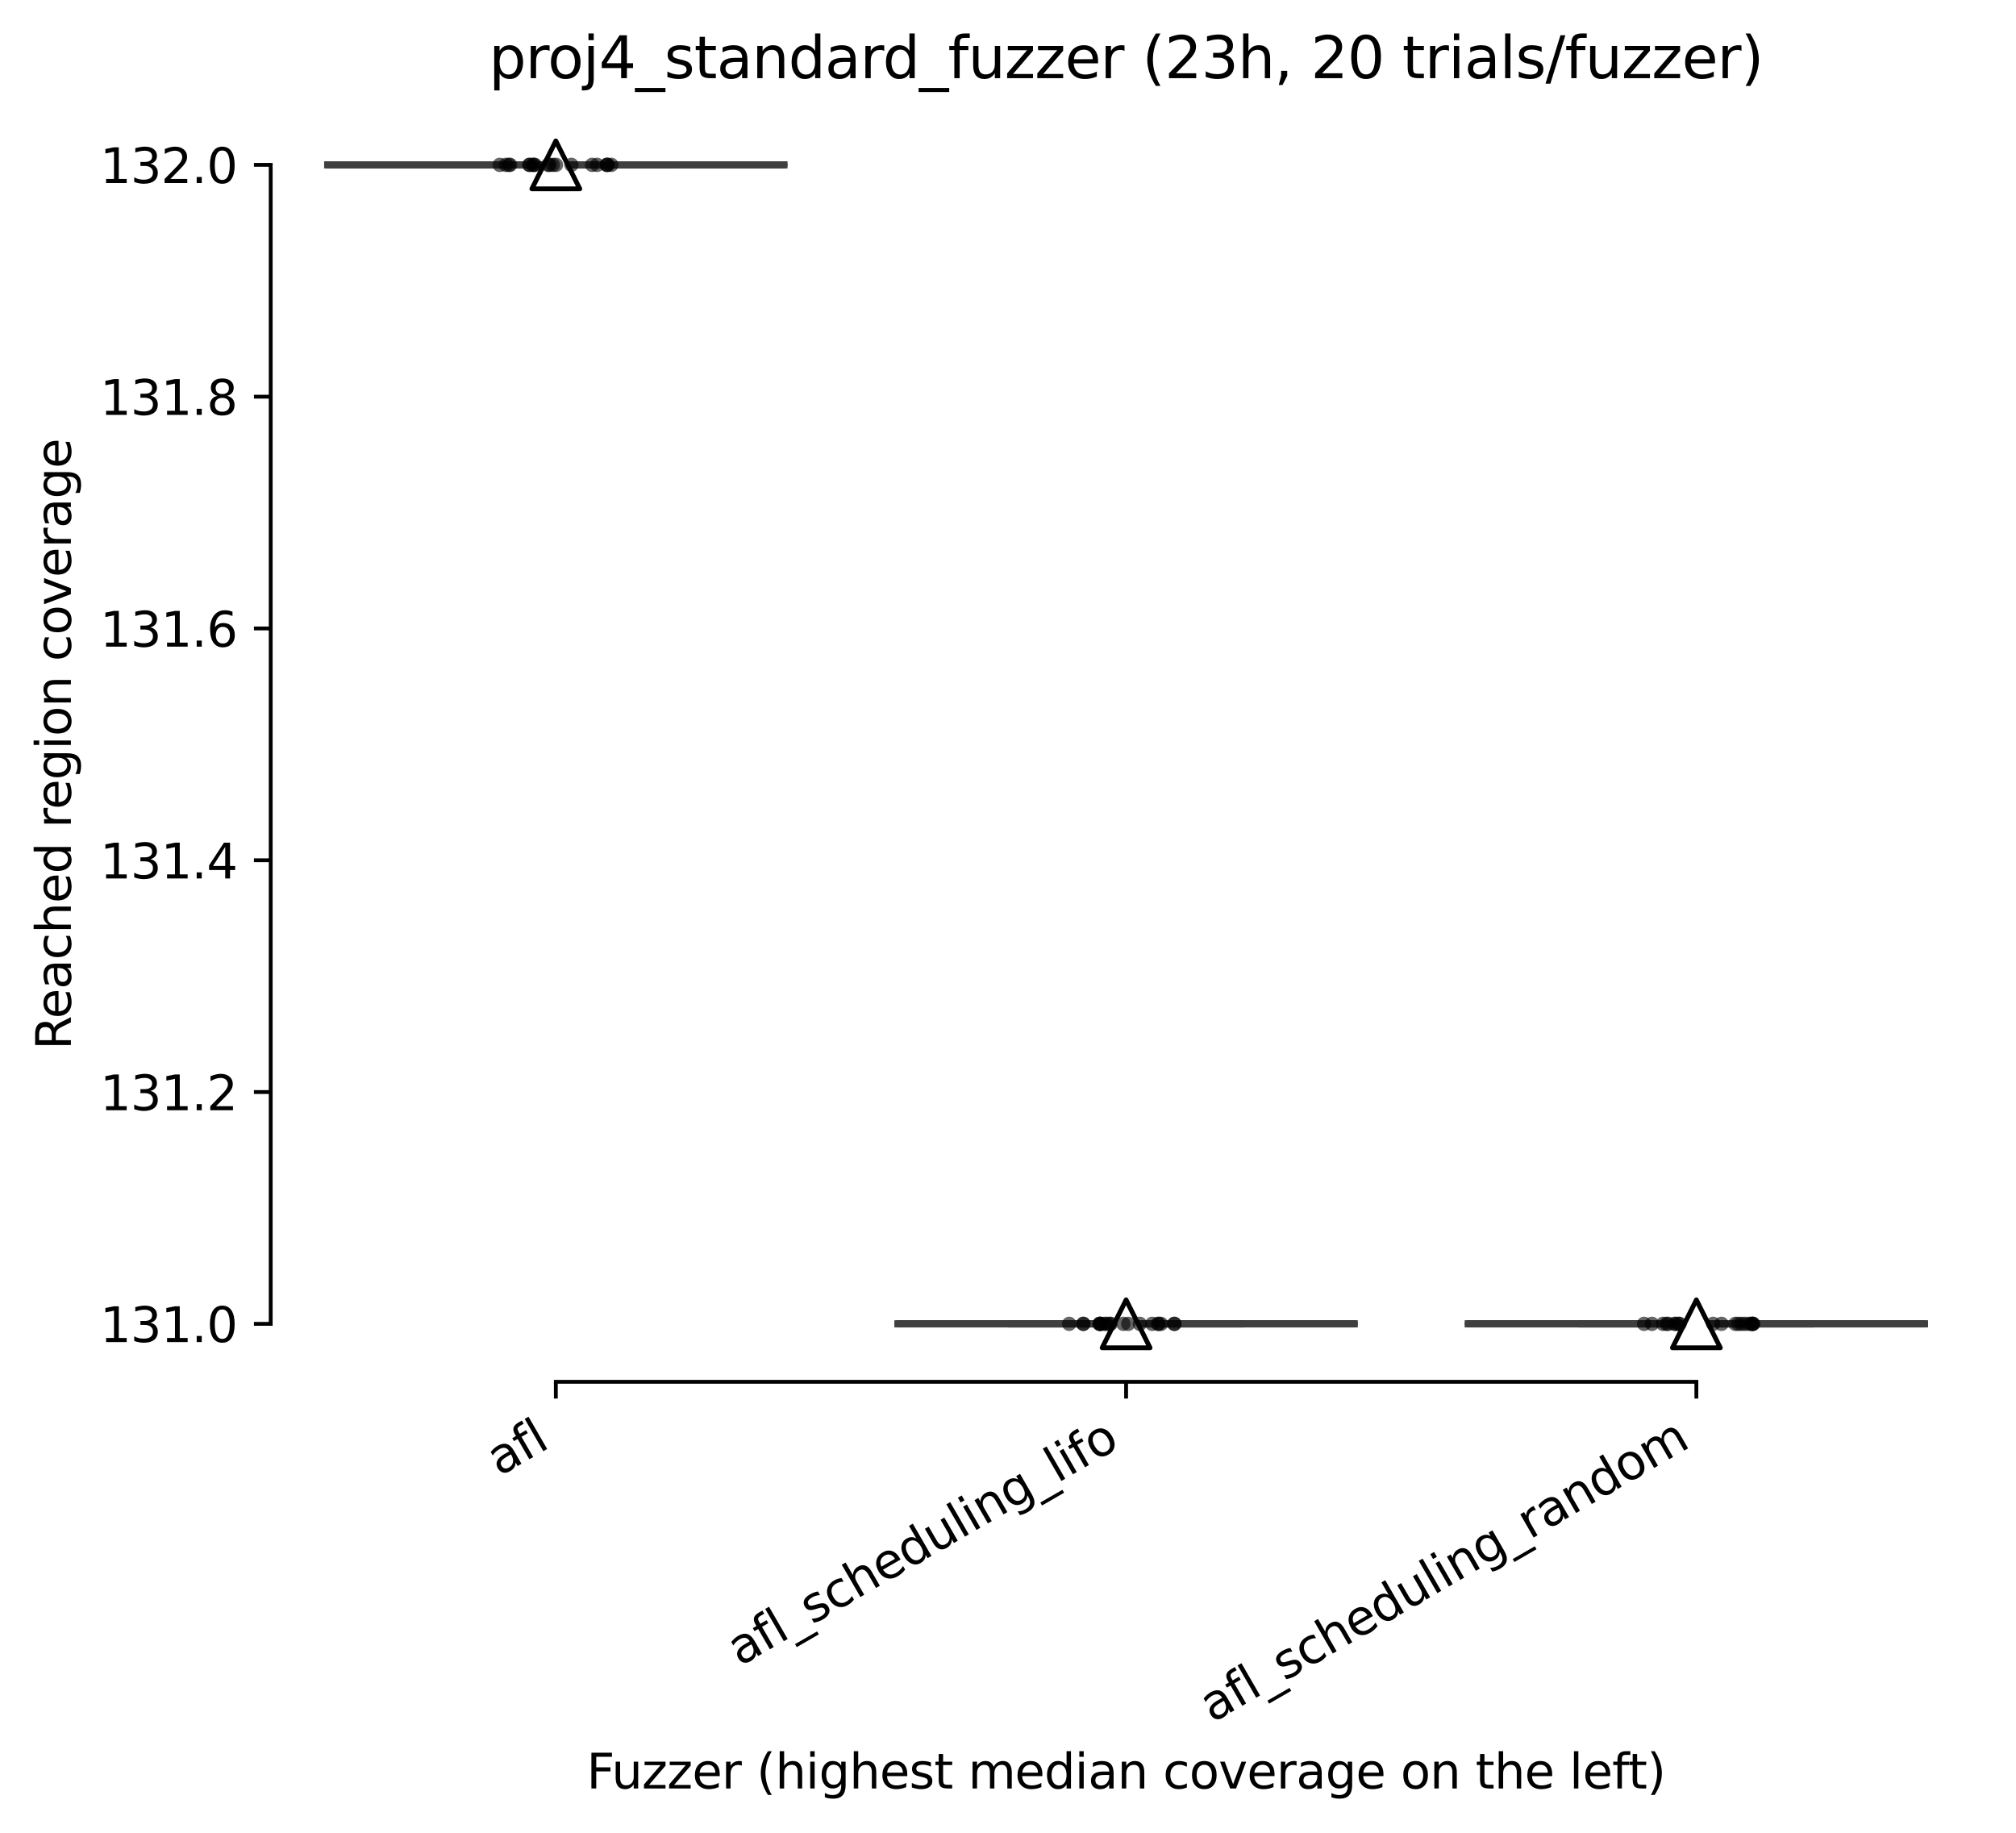 <?xml version="1.0" encoding="utf-8" standalone="no"?>
<!DOCTYPE svg PUBLIC "-//W3C//DTD SVG 1.1//EN"
  "http://www.w3.org/Graphics/SVG/1.1/DTD/svg11.dtd">
<svg height="382.599pt" version="1.1" viewBox="0 0 420.826 382.599" width="420.826pt" xmlns="http://www.w3.org/2000/svg" xmlns:xlink="http://www.w3.org/1999/xlink">
 <defs>
  <style type="text/css">*{stroke-linecap:butt;stroke-linejoin:round;}</style>
 </defs>
 <g id="figure_1">
  <g id="patch_1">
   <path d="M 0 382.599 
L 420.826 382.599 
L 420.826 0 
L 0 0 
z
" style="fill:#ffffff;"/>
  </g>
  <g id="axes_1">
   <g id="patch_2">
    <path d="M 56.506 288.43 
L 413.626 288.43 
L 413.626 22.318 
L 56.506 22.318 
z
" style="fill:#ffffff;"/>
   </g>
   <g id="patch_3">
    <path clip-path="url(#pba263a0580)" d="M 68.41 34.414 
L 163.642 34.414 
L 163.642 34.414 
L 68.41 34.414 
L 68.41 34.414 
z
" style="fill:#3274a1;stroke:#3f3f3f;stroke-linejoin:miter;stroke-width:1.5;"/>
   </g>
   <g id="patch_4">
    <path clip-path="url(#pba263a0580)" d="M 187.45 276.334 
L 282.682 276.334 
L 282.682 276.334 
L 187.45 276.334 
L 187.45 276.334 
z
" style="fill:#9fd495;stroke:#3f3f3f;stroke-linejoin:miter;stroke-width:1.5;"/>
   </g>
   <g id="patch_5">
    <path clip-path="url(#pba263a0580)" d="M 306.49 276.334 
L 401.722 276.334 
L 401.722 276.334 
L 306.49 276.334 
L 306.49 276.334 
z
" style="fill:#c03d3e;stroke:#3f3f3f;stroke-linejoin:miter;stroke-width:1.5;"/>
   </g>
   <g id="matplotlib.axis_1">
    <g id="xtick_1">
     <g id="line2d_1">
      <defs>
       <path d="M 0 0 
L 0 3.5 
" id="m1c66139604" style="stroke:#000000;stroke-width:0.8;"/>
      </defs>
      <g>
       <use style="stroke:#000000;stroke-width:0.8;" x="116.026" xlink:href="#m1c66139604" y="288.43"/>
      </g>
     </g>
     <g id="text_1">
      <!-- afl -->
      <g transform="translate(104.225 308.224)rotate(-30)scale(0.1 -0.1)">
       <defs>
        <path d="M 2194 1759 
Q 1497 1759 1228 1600 
Q 959 1441 959 1056 
Q 959 750 1161 570 
Q 1363 391 1709 391 
Q 2188 391 2477 730 
Q 2766 1069 2766 1631 
L 2766 1759 
L 2194 1759 
z
M 3341 1997 
L 3341 0 
L 2766 0 
L 2766 531 
Q 2569 213 2275 61 
Q 1981 -91 1556 -91 
Q 1019 -91 701 211 
Q 384 513 384 1019 
Q 384 1609 779 1909 
Q 1175 2209 1959 2209 
L 2766 2209 
L 2766 2266 
Q 2766 2663 2505 2880 
Q 2244 3097 1772 3097 
Q 1472 3097 1187 3025 
Q 903 2953 641 2809 
L 641 3341 
Q 956 3463 1253 3523 
Q 1550 3584 1831 3584 
Q 2591 3584 2966 3190 
Q 3341 2797 3341 1997 
z
" id="DejaVuSans-61" transform="scale(0.016)"/>
        <path d="M 2375 4863 
L 2375 4384 
L 1825 4384 
Q 1516 4384 1395 4259 
Q 1275 4134 1275 3809 
L 1275 3500 
L 2222 3500 
L 2222 3053 
L 1275 3053 
L 1275 0 
L 697 0 
L 697 3053 
L 147 3053 
L 147 3500 
L 697 3500 
L 697 3744 
Q 697 4328 969 4595 
Q 1241 4863 1831 4863 
L 2375 4863 
z
" id="DejaVuSans-66" transform="scale(0.016)"/>
        <path d="M 603 4863 
L 1178 4863 
L 1178 0 
L 603 0 
L 603 4863 
z
" id="DejaVuSans-6c" transform="scale(0.016)"/>
       </defs>
       <use xlink:href="#DejaVuSans-61"/>
       <use x="61.279" xlink:href="#DejaVuSans-66"/>
       <use x="96.484" xlink:href="#DejaVuSans-6c"/>
      </g>
     </g>
    </g>
    <g id="xtick_2">
     <g id="line2d_2">
      <g>
       <use style="stroke:#000000;stroke-width:0.8;" x="235.066" xlink:href="#m1c66139604" y="288.43"/>
      </g>
     </g>
     <g id="text_2">
      <!-- afl_scheduling_lifo -->
      <g transform="translate(154.431 347.885)rotate(-30)scale(0.1 -0.1)">
       <defs>
        <path d="M 3263 -1063 
L 3263 -1509 
L -63 -1509 
L -63 -1063 
L 3263 -1063 
z
" id="DejaVuSans-5f" transform="scale(0.016)"/>
        <path d="M 2834 3397 
L 2834 2853 
Q 2591 2978 2328 3040 
Q 2066 3103 1784 3103 
Q 1356 3103 1142 2972 
Q 928 2841 928 2578 
Q 928 2378 1081 2264 
Q 1234 2150 1697 2047 
L 1894 2003 
Q 2506 1872 2764 1633 
Q 3022 1394 3022 966 
Q 3022 478 2636 193 
Q 2250 -91 1575 -91 
Q 1294 -91 989 -36 
Q 684 19 347 128 
L 347 722 
Q 666 556 975 473 
Q 1284 391 1588 391 
Q 1994 391 2212 530 
Q 2431 669 2431 922 
Q 2431 1156 2273 1281 
Q 2116 1406 1581 1522 
L 1381 1569 
Q 847 1681 609 1914 
Q 372 2147 372 2553 
Q 372 3047 722 3315 
Q 1072 3584 1716 3584 
Q 2034 3584 2315 3537 
Q 2597 3491 2834 3397 
z
" id="DejaVuSans-73" transform="scale(0.016)"/>
        <path d="M 3122 3366 
L 3122 2828 
Q 2878 2963 2633 3030 
Q 2388 3097 2138 3097 
Q 1578 3097 1268 2742 
Q 959 2388 959 1747 
Q 959 1106 1268 751 
Q 1578 397 2138 397 
Q 2388 397 2633 464 
Q 2878 531 3122 666 
L 3122 134 
Q 2881 22 2623 -34 
Q 2366 -91 2075 -91 
Q 1284 -91 818 406 
Q 353 903 353 1747 
Q 353 2603 823 3093 
Q 1294 3584 2113 3584 
Q 2378 3584 2631 3529 
Q 2884 3475 3122 3366 
z
" id="DejaVuSans-63" transform="scale(0.016)"/>
        <path d="M 3513 2113 
L 3513 0 
L 2938 0 
L 2938 2094 
Q 2938 2591 2744 2837 
Q 2550 3084 2163 3084 
Q 1697 3084 1428 2787 
Q 1159 2491 1159 1978 
L 1159 0 
L 581 0 
L 581 4863 
L 1159 4863 
L 1159 2956 
Q 1366 3272 1645 3428 
Q 1925 3584 2291 3584 
Q 2894 3584 3203 3211 
Q 3513 2838 3513 2113 
z
" id="DejaVuSans-68" transform="scale(0.016)"/>
        <path d="M 3597 1894 
L 3597 1613 
L 953 1613 
Q 991 1019 1311 708 
Q 1631 397 2203 397 
Q 2534 397 2845 478 
Q 3156 559 3463 722 
L 3463 178 
Q 3153 47 2828 -22 
Q 2503 -91 2169 -91 
Q 1331 -91 842 396 
Q 353 884 353 1716 
Q 353 2575 817 3079 
Q 1281 3584 2069 3584 
Q 2775 3584 3186 3129 
Q 3597 2675 3597 1894 
z
M 3022 2063 
Q 3016 2534 2758 2815 
Q 2500 3097 2075 3097 
Q 1594 3097 1305 2825 
Q 1016 2553 972 2059 
L 3022 2063 
z
" id="DejaVuSans-65" transform="scale(0.016)"/>
        <path d="M 2906 2969 
L 2906 4863 
L 3481 4863 
L 3481 0 
L 2906 0 
L 2906 525 
Q 2725 213 2448 61 
Q 2172 -91 1784 -91 
Q 1150 -91 751 415 
Q 353 922 353 1747 
Q 353 2572 751 3078 
Q 1150 3584 1784 3584 
Q 2172 3584 2448 3432 
Q 2725 3281 2906 2969 
z
M 947 1747 
Q 947 1113 1208 752 
Q 1469 391 1925 391 
Q 2381 391 2643 752 
Q 2906 1113 2906 1747 
Q 2906 2381 2643 2742 
Q 2381 3103 1925 3103 
Q 1469 3103 1208 2742 
Q 947 2381 947 1747 
z
" id="DejaVuSans-64" transform="scale(0.016)"/>
        <path d="M 544 1381 
L 544 3500 
L 1119 3500 
L 1119 1403 
Q 1119 906 1312 657 
Q 1506 409 1894 409 
Q 2359 409 2629 706 
Q 2900 1003 2900 1516 
L 2900 3500 
L 3475 3500 
L 3475 0 
L 2900 0 
L 2900 538 
Q 2691 219 2414 64 
Q 2138 -91 1772 -91 
Q 1169 -91 856 284 
Q 544 659 544 1381 
z
M 1991 3584 
L 1991 3584 
z
" id="DejaVuSans-75" transform="scale(0.016)"/>
        <path d="M 603 3500 
L 1178 3500 
L 1178 0 
L 603 0 
L 603 3500 
z
M 603 4863 
L 1178 4863 
L 1178 4134 
L 603 4134 
L 603 4863 
z
" id="DejaVuSans-69" transform="scale(0.016)"/>
        <path d="M 3513 2113 
L 3513 0 
L 2938 0 
L 2938 2094 
Q 2938 2591 2744 2837 
Q 2550 3084 2163 3084 
Q 1697 3084 1428 2787 
Q 1159 2491 1159 1978 
L 1159 0 
L 581 0 
L 581 3500 
L 1159 3500 
L 1159 2956 
Q 1366 3272 1645 3428 
Q 1925 3584 2291 3584 
Q 2894 3584 3203 3211 
Q 3513 2838 3513 2113 
z
" id="DejaVuSans-6e" transform="scale(0.016)"/>
        <path d="M 2906 1791 
Q 2906 2416 2648 2759 
Q 2391 3103 1925 3103 
Q 1463 3103 1205 2759 
Q 947 2416 947 1791 
Q 947 1169 1205 825 
Q 1463 481 1925 481 
Q 2391 481 2648 825 
Q 2906 1169 2906 1791 
z
M 3481 434 
Q 3481 -459 3084 -895 
Q 2688 -1331 1869 -1331 
Q 1566 -1331 1297 -1286 
Q 1028 -1241 775 -1147 
L 775 -588 
Q 1028 -725 1275 -790 
Q 1522 -856 1778 -856 
Q 2344 -856 2625 -561 
Q 2906 -266 2906 331 
L 2906 616 
Q 2728 306 2450 153 
Q 2172 0 1784 0 
Q 1141 0 747 490 
Q 353 981 353 1791 
Q 353 2603 747 3093 
Q 1141 3584 1784 3584 
Q 2172 3584 2450 3431 
Q 2728 3278 2906 2969 
L 2906 3500 
L 3481 3500 
L 3481 434 
z
" id="DejaVuSans-67" transform="scale(0.016)"/>
        <path d="M 1959 3097 
Q 1497 3097 1228 2736 
Q 959 2375 959 1747 
Q 959 1119 1226 758 
Q 1494 397 1959 397 
Q 2419 397 2687 759 
Q 2956 1122 2956 1747 
Q 2956 2369 2687 2733 
Q 2419 3097 1959 3097 
z
M 1959 3584 
Q 2709 3584 3137 3096 
Q 3566 2609 3566 1747 
Q 3566 888 3137 398 
Q 2709 -91 1959 -91 
Q 1206 -91 779 398 
Q 353 888 353 1747 
Q 353 2609 779 3096 
Q 1206 3584 1959 3584 
z
" id="DejaVuSans-6f" transform="scale(0.016)"/>
       </defs>
       <use xlink:href="#DejaVuSans-61"/>
       <use x="61.279" xlink:href="#DejaVuSans-66"/>
       <use x="96.484" xlink:href="#DejaVuSans-6c"/>
       <use x="124.268" xlink:href="#DejaVuSans-5f"/>
       <use x="174.268" xlink:href="#DejaVuSans-73"/>
       <use x="226.367" xlink:href="#DejaVuSans-63"/>
       <use x="281.348" xlink:href="#DejaVuSans-68"/>
       <use x="344.727" xlink:href="#DejaVuSans-65"/>
       <use x="406.25" xlink:href="#DejaVuSans-64"/>
       <use x="469.727" xlink:href="#DejaVuSans-75"/>
       <use x="533.105" xlink:href="#DejaVuSans-6c"/>
       <use x="560.889" xlink:href="#DejaVuSans-69"/>
       <use x="588.672" xlink:href="#DejaVuSans-6e"/>
       <use x="652.051" xlink:href="#DejaVuSans-67"/>
       <use x="715.527" xlink:href="#DejaVuSans-5f"/>
       <use x="765.527" xlink:href="#DejaVuSans-6c"/>
       <use x="793.311" xlink:href="#DejaVuSans-69"/>
       <use x="821.094" xlink:href="#DejaVuSans-66"/>
       <use x="856.299" xlink:href="#DejaVuSans-6f"/>
      </g>
     </g>
    </g>
    <g id="xtick_3">
     <g id="line2d_3">
      <g>
       <use style="stroke:#000000;stroke-width:0.8;" x="354.106" xlink:href="#m1c66139604" y="288.43"/>
      </g>
     </g>
     <g id="text_3">
      <!-- afl_scheduling_random -->
      <g transform="translate(253.042 359.679)rotate(-30)scale(0.1 -0.1)">
       <defs>
        <path d="M 2631 2963 
Q 2534 3019 2420 3045 
Q 2306 3072 2169 3072 
Q 1681 3072 1420 2755 
Q 1159 2438 1159 1844 
L 1159 0 
L 581 0 
L 581 3500 
L 1159 3500 
L 1159 2956 
Q 1341 3275 1631 3429 
Q 1922 3584 2338 3584 
Q 2397 3584 2469 3576 
Q 2541 3569 2628 3553 
L 2631 2963 
z
" id="DejaVuSans-72" transform="scale(0.016)"/>
        <path d="M 3328 2828 
Q 3544 3216 3844 3400 
Q 4144 3584 4550 3584 
Q 5097 3584 5394 3201 
Q 5691 2819 5691 2113 
L 5691 0 
L 5113 0 
L 5113 2094 
Q 5113 2597 4934 2840 
Q 4756 3084 4391 3084 
Q 3944 3084 3684 2787 
Q 3425 2491 3425 1978 
L 3425 0 
L 2847 0 
L 2847 2094 
Q 2847 2600 2669 2842 
Q 2491 3084 2119 3084 
Q 1678 3084 1418 2786 
Q 1159 2488 1159 1978 
L 1159 0 
L 581 0 
L 581 3500 
L 1159 3500 
L 1159 2956 
Q 1356 3278 1631 3431 
Q 1906 3584 2284 3584 
Q 2666 3584 2933 3390 
Q 3200 3197 3328 2828 
z
" id="DejaVuSans-6d" transform="scale(0.016)"/>
       </defs>
       <use xlink:href="#DejaVuSans-61"/>
       <use x="61.279" xlink:href="#DejaVuSans-66"/>
       <use x="96.484" xlink:href="#DejaVuSans-6c"/>
       <use x="124.268" xlink:href="#DejaVuSans-5f"/>
       <use x="174.268" xlink:href="#DejaVuSans-73"/>
       <use x="226.367" xlink:href="#DejaVuSans-63"/>
       <use x="281.348" xlink:href="#DejaVuSans-68"/>
       <use x="344.727" xlink:href="#DejaVuSans-65"/>
       <use x="406.25" xlink:href="#DejaVuSans-64"/>
       <use x="469.727" xlink:href="#DejaVuSans-75"/>
       <use x="533.105" xlink:href="#DejaVuSans-6c"/>
       <use x="560.889" xlink:href="#DejaVuSans-69"/>
       <use x="588.672" xlink:href="#DejaVuSans-6e"/>
       <use x="652.051" xlink:href="#DejaVuSans-67"/>
       <use x="715.527" xlink:href="#DejaVuSans-5f"/>
       <use x="765.527" xlink:href="#DejaVuSans-72"/>
       <use x="806.641" xlink:href="#DejaVuSans-61"/>
       <use x="867.92" xlink:href="#DejaVuSans-6e"/>
       <use x="931.299" xlink:href="#DejaVuSans-64"/>
       <use x="994.775" xlink:href="#DejaVuSans-6f"/>
       <use x="1055.957" xlink:href="#DejaVuSans-6d"/>
      </g>
     </g>
    </g>
    <g id="text_4">
     <!-- Fuzzer (highest median coverage on the left) -->
     <g transform="translate(122.448 373.32)scale(0.1 -0.1)">
      <defs>
       <path d="M 628 4666 
L 3309 4666 
L 3309 4134 
L 1259 4134 
L 1259 2759 
L 3109 2759 
L 3109 2228 
L 1259 2228 
L 1259 0 
L 628 0 
L 628 4666 
z
" id="DejaVuSans-46" transform="scale(0.016)"/>
       <path d="M 353 3500 
L 3084 3500 
L 3084 2975 
L 922 459 
L 3084 459 
L 3084 0 
L 275 0 
L 275 525 
L 2438 3041 
L 353 3041 
L 353 3500 
z
" id="DejaVuSans-7a" transform="scale(0.016)"/>
       <path id="DejaVuSans-20" transform="scale(0.016)"/>
       <path d="M 1984 4856 
Q 1566 4138 1362 3434 
Q 1159 2731 1159 2009 
Q 1159 1288 1364 580 
Q 1569 -128 1984 -844 
L 1484 -844 
Q 1016 -109 783 600 
Q 550 1309 550 2009 
Q 550 2706 781 3412 
Q 1013 4119 1484 4856 
L 1984 4856 
z
" id="DejaVuSans-28" transform="scale(0.016)"/>
       <path d="M 1172 4494 
L 1172 3500 
L 2356 3500 
L 2356 3053 
L 1172 3053 
L 1172 1153 
Q 1172 725 1289 603 
Q 1406 481 1766 481 
L 2356 481 
L 2356 0 
L 1766 0 
Q 1100 0 847 248 
Q 594 497 594 1153 
L 594 3053 
L 172 3053 
L 172 3500 
L 594 3500 
L 594 4494 
L 1172 4494 
z
" id="DejaVuSans-74" transform="scale(0.016)"/>
       <path d="M 191 3500 
L 800 3500 
L 1894 563 
L 2988 3500 
L 3597 3500 
L 2284 0 
L 1503 0 
L 191 3500 
z
" id="DejaVuSans-76" transform="scale(0.016)"/>
       <path d="M 513 4856 
L 1013 4856 
Q 1481 4119 1714 3412 
Q 1947 2706 1947 2009 
Q 1947 1309 1714 600 
Q 1481 -109 1013 -844 
L 513 -844 
Q 928 -128 1133 580 
Q 1338 1288 1338 2009 
Q 1338 2731 1133 3434 
Q 928 4138 513 4856 
z
" id="DejaVuSans-29" transform="scale(0.016)"/>
      </defs>
      <use xlink:href="#DejaVuSans-46"/>
      <use x="52.02" xlink:href="#DejaVuSans-75"/>
      <use x="115.398" xlink:href="#DejaVuSans-7a"/>
      <use x="167.889" xlink:href="#DejaVuSans-7a"/>
      <use x="220.379" xlink:href="#DejaVuSans-65"/>
      <use x="281.902" xlink:href="#DejaVuSans-72"/>
      <use x="323.016" xlink:href="#DejaVuSans-20"/>
      <use x="354.803" xlink:href="#DejaVuSans-28"/>
      <use x="393.816" xlink:href="#DejaVuSans-68"/>
      <use x="457.195" xlink:href="#DejaVuSans-69"/>
      <use x="484.979" xlink:href="#DejaVuSans-67"/>
      <use x="548.455" xlink:href="#DejaVuSans-68"/>
      <use x="611.834" xlink:href="#DejaVuSans-65"/>
      <use x="673.357" xlink:href="#DejaVuSans-73"/>
      <use x="725.457" xlink:href="#DejaVuSans-74"/>
      <use x="764.666" xlink:href="#DejaVuSans-20"/>
      <use x="796.453" xlink:href="#DejaVuSans-6d"/>
      <use x="893.865" xlink:href="#DejaVuSans-65"/>
      <use x="955.389" xlink:href="#DejaVuSans-64"/>
      <use x="1018.865" xlink:href="#DejaVuSans-69"/>
      <use x="1046.648" xlink:href="#DejaVuSans-61"/>
      <use x="1107.928" xlink:href="#DejaVuSans-6e"/>
      <use x="1171.307" xlink:href="#DejaVuSans-20"/>
      <use x="1203.094" xlink:href="#DejaVuSans-63"/>
      <use x="1258.074" xlink:href="#DejaVuSans-6f"/>
      <use x="1319.256" xlink:href="#DejaVuSans-76"/>
      <use x="1378.436" xlink:href="#DejaVuSans-65"/>
      <use x="1439.959" xlink:href="#DejaVuSans-72"/>
      <use x="1481.072" xlink:href="#DejaVuSans-61"/>
      <use x="1542.352" xlink:href="#DejaVuSans-67"/>
      <use x="1605.828" xlink:href="#DejaVuSans-65"/>
      <use x="1667.352" xlink:href="#DejaVuSans-20"/>
      <use x="1699.139" xlink:href="#DejaVuSans-6f"/>
      <use x="1760.32" xlink:href="#DejaVuSans-6e"/>
      <use x="1823.699" xlink:href="#DejaVuSans-20"/>
      <use x="1855.486" xlink:href="#DejaVuSans-74"/>
      <use x="1894.695" xlink:href="#DejaVuSans-68"/>
      <use x="1958.074" xlink:href="#DejaVuSans-65"/>
      <use x="2019.598" xlink:href="#DejaVuSans-20"/>
      <use x="2051.385" xlink:href="#DejaVuSans-6c"/>
      <use x="2079.168" xlink:href="#DejaVuSans-65"/>
      <use x="2140.691" xlink:href="#DejaVuSans-66"/>
      <use x="2174.146" xlink:href="#DejaVuSans-74"/>
      <use x="2213.355" xlink:href="#DejaVuSans-29"/>
     </g>
    </g>
   </g>
   <g id="matplotlib.axis_2">
    <g id="ytick_1">
     <g id="line2d_4">
      <defs>
       <path d="M 0 0 
L -3.5 0 
" id="mf0c4559b76" style="stroke:#000000;stroke-width:0.8;"/>
      </defs>
      <g>
       <use style="stroke:#000000;stroke-width:0.8;" x="56.506" xlink:href="#mf0c4559b76" y="276.334"/>
      </g>
     </g>
     <g id="text_5">
      <!-- 131.0 -->
      <g transform="translate(20.878 280.133)scale(0.1 -0.1)">
       <defs>
        <path d="M 794 531 
L 1825 531 
L 1825 4091 
L 703 3866 
L 703 4441 
L 1819 4666 
L 2450 4666 
L 2450 531 
L 3481 531 
L 3481 0 
L 794 0 
L 794 531 
z
" id="DejaVuSans-31" transform="scale(0.016)"/>
        <path d="M 2597 2516 
Q 3050 2419 3304 2112 
Q 3559 1806 3559 1356 
Q 3559 666 3084 287 
Q 2609 -91 1734 -91 
Q 1441 -91 1130 -33 
Q 819 25 488 141 
L 488 750 
Q 750 597 1062 519 
Q 1375 441 1716 441 
Q 2309 441 2620 675 
Q 2931 909 2931 1356 
Q 2931 1769 2642 2001 
Q 2353 2234 1838 2234 
L 1294 2234 
L 1294 2753 
L 1863 2753 
Q 2328 2753 2575 2939 
Q 2822 3125 2822 3475 
Q 2822 3834 2567 4026 
Q 2313 4219 1838 4219 
Q 1578 4219 1281 4162 
Q 984 4106 628 3988 
L 628 4550 
Q 988 4650 1302 4700 
Q 1616 4750 1894 4750 
Q 2613 4750 3031 4423 
Q 3450 4097 3450 3541 
Q 3450 3153 3228 2886 
Q 3006 2619 2597 2516 
z
" id="DejaVuSans-33" transform="scale(0.016)"/>
        <path d="M 684 794 
L 1344 794 
L 1344 0 
L 684 0 
L 684 794 
z
" id="DejaVuSans-2e" transform="scale(0.016)"/>
        <path d="M 2034 4250 
Q 1547 4250 1301 3770 
Q 1056 3291 1056 2328 
Q 1056 1369 1301 889 
Q 1547 409 2034 409 
Q 2525 409 2770 889 
Q 3016 1369 3016 2328 
Q 3016 3291 2770 3770 
Q 2525 4250 2034 4250 
z
M 2034 4750 
Q 2819 4750 3233 4129 
Q 3647 3509 3647 2328 
Q 3647 1150 3233 529 
Q 2819 -91 2034 -91 
Q 1250 -91 836 529 
Q 422 1150 422 2328 
Q 422 3509 836 4129 
Q 1250 4750 2034 4750 
z
" id="DejaVuSans-30" transform="scale(0.016)"/>
       </defs>
       <use xlink:href="#DejaVuSans-31"/>
       <use x="63.623" xlink:href="#DejaVuSans-33"/>
       <use x="127.246" xlink:href="#DejaVuSans-31"/>
       <use x="190.869" xlink:href="#DejaVuSans-2e"/>
       <use x="222.656" xlink:href="#DejaVuSans-30"/>
      </g>
     </g>
    </g>
    <g id="ytick_2">
     <g id="line2d_5">
      <g>
       <use style="stroke:#000000;stroke-width:0.8;" x="56.506" xlink:href="#mf0c4559b76" y="227.95"/>
      </g>
     </g>
     <g id="text_6">
      <!-- 131.2 -->
      <g transform="translate(20.878 231.749)scale(0.1 -0.1)">
       <defs>
        <path d="M 1228 531 
L 3431 531 
L 3431 0 
L 469 0 
L 469 531 
Q 828 903 1448 1529 
Q 2069 2156 2228 2338 
Q 2531 2678 2651 2914 
Q 2772 3150 2772 3378 
Q 2772 3750 2511 3984 
Q 2250 4219 1831 4219 
Q 1534 4219 1204 4116 
Q 875 4013 500 3803 
L 500 4441 
Q 881 4594 1212 4672 
Q 1544 4750 1819 4750 
Q 2544 4750 2975 4387 
Q 3406 4025 3406 3419 
Q 3406 3131 3298 2873 
Q 3191 2616 2906 2266 
Q 2828 2175 2409 1742 
Q 1991 1309 1228 531 
z
" id="DejaVuSans-32" transform="scale(0.016)"/>
       </defs>
       <use xlink:href="#DejaVuSans-31"/>
       <use x="63.623" xlink:href="#DejaVuSans-33"/>
       <use x="127.246" xlink:href="#DejaVuSans-31"/>
       <use x="190.869" xlink:href="#DejaVuSans-2e"/>
       <use x="222.656" xlink:href="#DejaVuSans-32"/>
      </g>
     </g>
    </g>
    <g id="ytick_3">
     <g id="line2d_6">
      <g>
       <use style="stroke:#000000;stroke-width:0.8;" x="56.506" xlink:href="#mf0c4559b76" y="179.566"/>
      </g>
     </g>
     <g id="text_7">
      <!-- 131.4 -->
      <g transform="translate(20.878 183.365)scale(0.1 -0.1)">
       <defs>
        <path d="M 2419 4116 
L 825 1625 
L 2419 1625 
L 2419 4116 
z
M 2253 4666 
L 3047 4666 
L 3047 1625 
L 3713 1625 
L 3713 1100 
L 3047 1100 
L 3047 0 
L 2419 0 
L 2419 1100 
L 313 1100 
L 313 1709 
L 2253 4666 
z
" id="DejaVuSans-34" transform="scale(0.016)"/>
       </defs>
       <use xlink:href="#DejaVuSans-31"/>
       <use x="63.623" xlink:href="#DejaVuSans-33"/>
       <use x="127.246" xlink:href="#DejaVuSans-31"/>
       <use x="190.869" xlink:href="#DejaVuSans-2e"/>
       <use x="222.656" xlink:href="#DejaVuSans-34"/>
      </g>
     </g>
    </g>
    <g id="ytick_4">
     <g id="line2d_7">
      <g>
       <use style="stroke:#000000;stroke-width:0.8;" x="56.506" xlink:href="#mf0c4559b76" y="131.182"/>
      </g>
     </g>
     <g id="text_8">
      <!-- 131.6 -->
      <g transform="translate(20.878 134.981)scale(0.1 -0.1)">
       <defs>
        <path d="M 2113 2584 
Q 1688 2584 1439 2293 
Q 1191 2003 1191 1497 
Q 1191 994 1439 701 
Q 1688 409 2113 409 
Q 2538 409 2786 701 
Q 3034 994 3034 1497 
Q 3034 2003 2786 2293 
Q 2538 2584 2113 2584 
z
M 3366 4563 
L 3366 3988 
Q 3128 4100 2886 4159 
Q 2644 4219 2406 4219 
Q 1781 4219 1451 3797 
Q 1122 3375 1075 2522 
Q 1259 2794 1537 2939 
Q 1816 3084 2150 3084 
Q 2853 3084 3261 2657 
Q 3669 2231 3669 1497 
Q 3669 778 3244 343 
Q 2819 -91 2113 -91 
Q 1303 -91 875 529 
Q 447 1150 447 2328 
Q 447 3434 972 4092 
Q 1497 4750 2381 4750 
Q 2619 4750 2861 4703 
Q 3103 4656 3366 4563 
z
" id="DejaVuSans-36" transform="scale(0.016)"/>
       </defs>
       <use xlink:href="#DejaVuSans-31"/>
       <use x="63.623" xlink:href="#DejaVuSans-33"/>
       <use x="127.246" xlink:href="#DejaVuSans-31"/>
       <use x="190.869" xlink:href="#DejaVuSans-2e"/>
       <use x="222.656" xlink:href="#DejaVuSans-36"/>
      </g>
     </g>
    </g>
    <g id="ytick_5">
     <g id="line2d_8">
      <g>
       <use style="stroke:#000000;stroke-width:0.8;" x="56.506" xlink:href="#mf0c4559b76" y="82.798"/>
      </g>
     </g>
     <g id="text_9">
      <!-- 131.8 -->
      <g transform="translate(20.878 86.597)scale(0.1 -0.1)">
       <defs>
        <path d="M 2034 2216 
Q 1584 2216 1326 1975 
Q 1069 1734 1069 1313 
Q 1069 891 1326 650 
Q 1584 409 2034 409 
Q 2484 409 2743 651 
Q 3003 894 3003 1313 
Q 3003 1734 2745 1975 
Q 2488 2216 2034 2216 
z
M 1403 2484 
Q 997 2584 770 2862 
Q 544 3141 544 3541 
Q 544 4100 942 4425 
Q 1341 4750 2034 4750 
Q 2731 4750 3128 4425 
Q 3525 4100 3525 3541 
Q 3525 3141 3298 2862 
Q 3072 2584 2669 2484 
Q 3125 2378 3379 2068 
Q 3634 1759 3634 1313 
Q 3634 634 3220 271 
Q 2806 -91 2034 -91 
Q 1263 -91 848 271 
Q 434 634 434 1313 
Q 434 1759 690 2068 
Q 947 2378 1403 2484 
z
M 1172 3481 
Q 1172 3119 1398 2916 
Q 1625 2713 2034 2713 
Q 2441 2713 2670 2916 
Q 2900 3119 2900 3481 
Q 2900 3844 2670 4047 
Q 2441 4250 2034 4250 
Q 1625 4250 1398 4047 
Q 1172 3844 1172 3481 
z
" id="DejaVuSans-38" transform="scale(0.016)"/>
       </defs>
       <use xlink:href="#DejaVuSans-31"/>
       <use x="63.623" xlink:href="#DejaVuSans-33"/>
       <use x="127.246" xlink:href="#DejaVuSans-31"/>
       <use x="190.869" xlink:href="#DejaVuSans-2e"/>
       <use x="222.656" xlink:href="#DejaVuSans-38"/>
      </g>
     </g>
    </g>
    <g id="ytick_6">
     <g id="line2d_9">
      <g>
       <use style="stroke:#000000;stroke-width:0.8;" x="56.506" xlink:href="#mf0c4559b76" y="34.414"/>
      </g>
     </g>
     <g id="text_10">
      <!-- 132.0 -->
      <g transform="translate(20.878 38.213)scale(0.1 -0.1)">
       <use xlink:href="#DejaVuSans-31"/>
       <use x="63.623" xlink:href="#DejaVuSans-33"/>
       <use x="127.246" xlink:href="#DejaVuSans-32"/>
       <use x="190.869" xlink:href="#DejaVuSans-2e"/>
       <use x="222.656" xlink:href="#DejaVuSans-30"/>
      </g>
     </g>
    </g>
    <g id="text_11">
     <!-- Reached region coverage -->
     <g transform="translate(14.798 219.137)rotate(-90)scale(0.1 -0.1)">
      <defs>
       <path d="M 2841 2188 
Q 3044 2119 3236 1894 
Q 3428 1669 3622 1275 
L 4263 0 
L 3584 0 
L 2988 1197 
Q 2756 1666 2539 1819 
Q 2322 1972 1947 1972 
L 1259 1972 
L 1259 0 
L 628 0 
L 628 4666 
L 2053 4666 
Q 2853 4666 3247 4331 
Q 3641 3997 3641 3322 
Q 3641 2881 3436 2590 
Q 3231 2300 2841 2188 
z
M 1259 4147 
L 1259 2491 
L 2053 2491 
Q 2509 2491 2742 2702 
Q 2975 2913 2975 3322 
Q 2975 3731 2742 3939 
Q 2509 4147 2053 4147 
L 1259 4147 
z
" id="DejaVuSans-52" transform="scale(0.016)"/>
      </defs>
      <use xlink:href="#DejaVuSans-52"/>
      <use x="64.982" xlink:href="#DejaVuSans-65"/>
      <use x="126.506" xlink:href="#DejaVuSans-61"/>
      <use x="187.785" xlink:href="#DejaVuSans-63"/>
      <use x="242.766" xlink:href="#DejaVuSans-68"/>
      <use x="306.145" xlink:href="#DejaVuSans-65"/>
      <use x="367.668" xlink:href="#DejaVuSans-64"/>
      <use x="431.145" xlink:href="#DejaVuSans-20"/>
      <use x="462.932" xlink:href="#DejaVuSans-72"/>
      <use x="501.795" xlink:href="#DejaVuSans-65"/>
      <use x="563.318" xlink:href="#DejaVuSans-67"/>
      <use x="626.795" xlink:href="#DejaVuSans-69"/>
      <use x="654.578" xlink:href="#DejaVuSans-6f"/>
      <use x="715.76" xlink:href="#DejaVuSans-6e"/>
      <use x="779.139" xlink:href="#DejaVuSans-20"/>
      <use x="810.926" xlink:href="#DejaVuSans-63"/>
      <use x="865.906" xlink:href="#DejaVuSans-6f"/>
      <use x="927.088" xlink:href="#DejaVuSans-76"/>
      <use x="986.268" xlink:href="#DejaVuSans-65"/>
      <use x="1047.791" xlink:href="#DejaVuSans-72"/>
      <use x="1088.904" xlink:href="#DejaVuSans-61"/>
      <use x="1150.184" xlink:href="#DejaVuSans-67"/>
      <use x="1213.66" xlink:href="#DejaVuSans-65"/>
     </g>
    </g>
   </g>
   <g id="line2d_10">
    <path clip-path="url(#pba263a0580)" d="M 116.026 34.414 
L 116.026 34.414 
" style="fill:none;stroke:#3f3f3f;stroke-linecap:square;stroke-width:1.5;"/>
   </g>
   <g id="line2d_11">
    <path clip-path="url(#pba263a0580)" d="M 116.026 34.414 
L 116.026 34.414 
" style="fill:none;stroke:#3f3f3f;stroke-linecap:square;stroke-width:1.5;"/>
   </g>
   <g id="line2d_12">
    <path clip-path="url(#pba263a0580)" d="M 92.218 34.414 
L 139.834 34.414 
" style="fill:none;stroke:#3f3f3f;stroke-linecap:square;stroke-width:1.5;"/>
   </g>
   <g id="line2d_13">
    <path clip-path="url(#pba263a0580)" d="M 92.218 34.414 
L 139.834 34.414 
" style="fill:none;stroke:#3f3f3f;stroke-linecap:square;stroke-width:1.5;"/>
   </g>
   <g id="line2d_14"/>
   <g id="line2d_15">
    <path clip-path="url(#pba263a0580)" d="M 235.066 276.334 
L 235.066 276.334 
" style="fill:none;stroke:#3f3f3f;stroke-linecap:square;stroke-width:1.5;"/>
   </g>
   <g id="line2d_16">
    <path clip-path="url(#pba263a0580)" d="M 235.066 276.334 
L 235.066 276.334 
" style="fill:none;stroke:#3f3f3f;stroke-linecap:square;stroke-width:1.5;"/>
   </g>
   <g id="line2d_17">
    <path clip-path="url(#pba263a0580)" d="M 211.258 276.334 
L 258.874 276.334 
" style="fill:none;stroke:#3f3f3f;stroke-linecap:square;stroke-width:1.5;"/>
   </g>
   <g id="line2d_18">
    <path clip-path="url(#pba263a0580)" d="M 211.258 276.334 
L 258.874 276.334 
" style="fill:none;stroke:#3f3f3f;stroke-linecap:square;stroke-width:1.5;"/>
   </g>
   <g id="line2d_19"/>
   <g id="line2d_20">
    <path clip-path="url(#pba263a0580)" d="M 354.106 276.334 
L 354.106 276.334 
" style="fill:none;stroke:#3f3f3f;stroke-linecap:square;stroke-width:1.5;"/>
   </g>
   <g id="line2d_21">
    <path clip-path="url(#pba263a0580)" d="M 354.106 276.334 
L 354.106 276.334 
" style="fill:none;stroke:#3f3f3f;stroke-linecap:square;stroke-width:1.5;"/>
   </g>
   <g id="line2d_22">
    <path clip-path="url(#pba263a0580)" d="M 330.298 276.334 
L 377.914 276.334 
" style="fill:none;stroke:#3f3f3f;stroke-linecap:square;stroke-width:1.5;"/>
   </g>
   <g id="line2d_23">
    <path clip-path="url(#pba263a0580)" d="M 330.298 276.334 
L 377.914 276.334 
" style="fill:none;stroke:#3f3f3f;stroke-linecap:square;stroke-width:1.5;"/>
   </g>
   <g id="line2d_24"/>
   <g id="line2d_25">
    <path clip-path="url(#pba263a0580)" d="M 68.41 34.414 
L 163.642 34.414 
" style="fill:none;stroke:#3f3f3f;stroke-linecap:square;stroke-width:1.5;"/>
   </g>
   <g id="line2d_26">
    <defs>
     <path d="M 0 -5 
L -5 5 
L 5 5 
z
" id="mfaf2f3671e" style="stroke:#000000;stroke-linejoin:miter;"/>
    </defs>
    <g clip-path="url(#pba263a0580)">
     <use style="fill:#ffffff;stroke:#000000;stroke-linejoin:miter;" x="116.026" xlink:href="#mfaf2f3671e" y="34.414"/>
    </g>
   </g>
   <g id="line2d_27">
    <path clip-path="url(#pba263a0580)" d="M 187.45 276.334 
L 282.682 276.334 
" style="fill:none;stroke:#3f3f3f;stroke-linecap:square;stroke-width:1.5;"/>
   </g>
   <g id="line2d_28">
    <g clip-path="url(#pba263a0580)">
     <use style="fill:#ffffff;stroke:#000000;stroke-linejoin:miter;" x="235.066" xlink:href="#mfaf2f3671e" y="276.334"/>
    </g>
   </g>
   <g id="line2d_29">
    <path clip-path="url(#pba263a0580)" d="M 306.49 276.334 
L 401.722 276.334 
" style="fill:none;stroke:#3f3f3f;stroke-linecap:square;stroke-width:1.5;"/>
   </g>
   <g id="line2d_30">
    <g clip-path="url(#pba263a0580)">
     <use style="fill:#ffffff;stroke:#000000;stroke-linejoin:miter;" x="354.106" xlink:href="#mfaf2f3671e" y="276.334"/>
    </g>
   </g>
   <g id="patch_6">
    <path d="M 56.506 276.334 
L 56.506 34.414 
" style="fill:none;stroke:#000000;stroke-linecap:square;stroke-linejoin:miter;stroke-width:0.8;"/>
   </g>
   <g id="patch_7">
    <path d="M 116.026 288.43 
L 354.106 288.43 
" style="fill:none;stroke:#000000;stroke-linecap:square;stroke-linejoin:miter;stroke-width:0.8;"/>
   </g>
   <g id="PathCollection_1">
    <defs>
     <path d="M 0 1.5 
C 0.398 1.5 0.779 1.342 1.061 1.061 
C 1.342 0.779 1.5 0.398 1.5 -0 
C 1.5 -0.398 1.342 -0.779 1.061 -1.061 
C 0.779 -1.342 0.398 -1.5 0 -1.5 
C -0.398 -1.5 -0.779 -1.342 -1.061 -1.061 
C -1.342 -0.779 -1.5 -0.398 -1.5 0 
C -1.5 0.398 -1.342 0.779 -1.061 1.061 
C -0.779 1.342 -0.398 1.5 0 1.5 
z
" id="C0_0_d4b8c26bed"/>
    </defs>
    <g clip-path="url(#pba263a0580)">
     <use style="fill-opacity:0.6;" x="105.595" xlink:href="#C0_0_d4b8c26bed" y="34.414"/>
    </g>
    <g clip-path="url(#pba263a0580)">
     <use style="fill-opacity:0.6;" x="106.213" xlink:href="#C0_0_d4b8c26bed" y="34.414"/>
    </g>
    <g clip-path="url(#pba263a0580)">
     <use style="fill-opacity:0.6;" x="119.283" xlink:href="#C0_0_d4b8c26bed" y="34.414"/>
    </g>
    <g clip-path="url(#pba263a0580)">
     <use style="fill-opacity:0.6;" x="126.861" xlink:href="#C0_0_d4b8c26bed" y="34.414"/>
    </g>
    <g clip-path="url(#pba263a0580)">
     <use style="fill-opacity:0.6;" x="126.642" xlink:href="#C0_0_d4b8c26bed" y="34.414"/>
    </g>
    <g clip-path="url(#pba263a0580)">
     <use style="fill-opacity:0.6;" x="106.487" xlink:href="#C0_0_d4b8c26bed" y="34.414"/>
    </g>
    <g clip-path="url(#pba263a0580)">
     <use style="fill-opacity:0.6;" x="104.305" xlink:href="#C0_0_d4b8c26bed" y="34.414"/>
    </g>
    <g clip-path="url(#pba263a0580)">
     <use style="fill-opacity:0.6;" x="116.06" xlink:href="#C0_0_d4b8c26bed" y="34.414"/>
    </g>
    <g clip-path="url(#pba263a0580)">
     <use style="fill-opacity:0.6;" x="114.728" xlink:href="#C0_0_d4b8c26bed" y="34.414"/>
    </g>
    <g clip-path="url(#pba263a0580)">
     <use style="fill-opacity:0.6;" x="127.625" xlink:href="#C0_0_d4b8c26bed" y="34.414"/>
    </g>
    <g clip-path="url(#pba263a0580)">
     <use style="fill-opacity:0.6;" x="114.427" xlink:href="#C0_0_d4b8c26bed" y="34.414"/>
    </g>
    <g clip-path="url(#pba263a0580)">
     <use style="fill-opacity:0.6;" x="110.546" xlink:href="#C0_0_d4b8c26bed" y="34.414"/>
    </g>
    <g clip-path="url(#pba263a0580)">
     <use style="fill-opacity:0.6;" x="111.218" xlink:href="#C0_0_d4b8c26bed" y="34.414"/>
    </g>
    <g clip-path="url(#pba263a0580)">
     <use style="fill-opacity:0.6;" x="123.596" xlink:href="#C0_0_d4b8c26bed" y="34.414"/>
    </g>
    <g clip-path="url(#pba263a0580)">
     <use style="fill-opacity:0.6;" x="115.402" xlink:href="#C0_0_d4b8c26bed" y="34.414"/>
    </g>
    <g clip-path="url(#pba263a0580)">
     <use style="fill-opacity:0.6;" x="110.49" xlink:href="#C0_0_d4b8c26bed" y="34.414"/>
    </g>
    <g clip-path="url(#pba263a0580)">
     <use style="fill-opacity:0.6;" x="124.634" xlink:href="#C0_0_d4b8c26bed" y="34.414"/>
    </g>
    <g clip-path="url(#pba263a0580)">
     <use style="fill-opacity:0.6;" x="126.715" xlink:href="#C0_0_d4b8c26bed" y="34.414"/>
    </g>
    <g clip-path="url(#pba263a0580)">
     <use style="fill-opacity:0.6;" x="111.655" xlink:href="#C0_0_d4b8c26bed" y="34.414"/>
    </g>
    <g clip-path="url(#pba263a0580)">
     <use style="fill-opacity:0.6;" x="111.406" xlink:href="#C0_0_d4b8c26bed" y="34.414"/>
    </g>
   </g>
   <g id="PathCollection_2">
    <defs>
     <path d="M 0 1.5 
C 0.398 1.5 0.779 1.342 1.061 1.061 
C 1.342 0.779 1.5 0.398 1.5 -0 
C 1.5 -0.398 1.342 -0.779 1.061 -1.061 
C 0.779 -1.342 0.398 -1.5 0 -1.5 
C -0.398 -1.5 -0.779 -1.342 -1.061 -1.061 
C -1.342 -0.779 -1.5 -0.398 -1.5 0 
C -1.5 0.398 -1.342 0.779 -1.061 1.061 
C -0.779 1.342 -0.398 1.5 0 1.5 
z
" id="C1_0_7adbdd1519"/>
    </defs>
    <g clip-path="url(#pba263a0580)">
     <use style="fill-opacity:0.6;" x="245.152" xlink:href="#C1_0_7adbdd1519" y="276.334"/>
    </g>
    <g clip-path="url(#pba263a0580)">
     <use style="fill-opacity:0.6;" x="231.695" xlink:href="#C1_0_7adbdd1519" y="276.334"/>
    </g>
    <g clip-path="url(#pba263a0580)">
     <use style="fill-opacity:0.6;" x="231.811" xlink:href="#C1_0_7adbdd1519" y="276.334"/>
    </g>
    <g clip-path="url(#pba263a0580)">
     <use style="fill-opacity:0.6;" x="229.487" xlink:href="#C1_0_7adbdd1519" y="276.334"/>
    </g>
    <g clip-path="url(#pba263a0580)">
     <use style="fill-opacity:0.6;" x="237.93" xlink:href="#C1_0_7adbdd1519" y="276.334"/>
    </g>
    <g clip-path="url(#pba263a0580)">
     <use style="fill-opacity:0.6;" x="223.184" xlink:href="#C1_0_7adbdd1519" y="276.334"/>
    </g>
    <g clip-path="url(#pba263a0580)">
     <use style="fill-opacity:0.6;" x="229.685" xlink:href="#C1_0_7adbdd1519" y="276.334"/>
    </g>
    <g clip-path="url(#pba263a0580)">
     <use style="fill-opacity:0.6;" x="226.146" xlink:href="#C1_0_7adbdd1519" y="276.334"/>
    </g>
    <g clip-path="url(#pba263a0580)">
     <use style="fill-opacity:0.6;" x="240.527" xlink:href="#C1_0_7adbdd1519" y="276.334"/>
    </g>
    <g clip-path="url(#pba263a0580)">
     <use style="fill-opacity:0.6;" x="234.491" xlink:href="#C1_0_7adbdd1519" y="276.334"/>
    </g>
    <g clip-path="url(#pba263a0580)">
     <use style="fill-opacity:0.6;" x="235.514" xlink:href="#C1_0_7adbdd1519" y="276.334"/>
    </g>
    <g clip-path="url(#pba263a0580)">
     <use style="fill-opacity:0.6;" x="229.768" xlink:href="#C1_0_7adbdd1519" y="276.334"/>
    </g>
    <g clip-path="url(#pba263a0580)">
     <use style="fill-opacity:0.6;" x="230.602" xlink:href="#C1_0_7adbdd1519" y="276.334"/>
    </g>
    <g clip-path="url(#pba263a0580)">
     <use style="fill-opacity:0.6;" x="242.35" xlink:href="#C1_0_7adbdd1519" y="276.334"/>
    </g>
    <g clip-path="url(#pba263a0580)">
     <use style="fill-opacity:0.6;" x="226.143" xlink:href="#C1_0_7adbdd1519" y="276.334"/>
    </g>
    <g clip-path="url(#pba263a0580)">
     <use style="fill-opacity:0.6;" x="229.613" xlink:href="#C1_0_7adbdd1519" y="276.334"/>
    </g>
    <g clip-path="url(#pba263a0580)">
     <use style="fill-opacity:0.6;" x="241.841" xlink:href="#C1_0_7adbdd1519" y="276.334"/>
    </g>
    <g clip-path="url(#pba263a0580)">
     <use style="fill-opacity:0.6;" x="241.741" xlink:href="#C1_0_7adbdd1519" y="276.334"/>
    </g>
    <g clip-path="url(#pba263a0580)">
     <use style="fill-opacity:0.6;" x="230.992" xlink:href="#C1_0_7adbdd1519" y="276.334"/>
    </g>
    <g clip-path="url(#pba263a0580)">
     <use style="fill-opacity:0.6;" x="245.129" xlink:href="#C1_0_7adbdd1519" y="276.334"/>
    </g>
   </g>
   <g id="PathCollection_3">
    <defs>
     <path d="M 0 1.5 
C 0.398 1.5 0.779 1.342 1.061 1.061 
C 1.342 0.779 1.5 0.398 1.5 -0 
C 1.5 -0.398 1.342 -0.779 1.061 -1.061 
C 0.779 -1.342 0.398 -1.5 0 -1.5 
C -0.398 -1.5 -0.779 -1.342 -1.061 -1.061 
C -1.342 -0.779 -1.5 -0.398 -1.5 0 
C -1.5 0.398 -1.342 0.779 -1.061 1.061 
C -0.779 1.342 -0.398 1.5 0 1.5 
z
" id="C2_0_8ad1d895b6"/>
    </defs>
    <g clip-path="url(#pba263a0580)">
     <use style="fill-opacity:0.6;" x="347.877" xlink:href="#C2_0_8ad1d895b6" y="276.334"/>
    </g>
    <g clip-path="url(#pba263a0580)">
     <use style="fill-opacity:0.6;" x="343.189" xlink:href="#C2_0_8ad1d895b6" y="276.334"/>
    </g>
    <g clip-path="url(#pba263a0580)">
     <use style="fill-opacity:0.6;" x="359.358" xlink:href="#C2_0_8ad1d895b6" y="276.334"/>
    </g>
    <g clip-path="url(#pba263a0580)">
     <use style="fill-opacity:0.6;" x="348.241" xlink:href="#C2_0_8ad1d895b6" y="276.334"/>
    </g>
    <g clip-path="url(#pba263a0580)">
     <use style="fill-opacity:0.6;" x="344.836" xlink:href="#C2_0_8ad1d895b6" y="276.334"/>
    </g>
    <g clip-path="url(#pba263a0580)">
     <use style="fill-opacity:0.6;" x="362.249" xlink:href="#C2_0_8ad1d895b6" y="276.334"/>
    </g>
    <g clip-path="url(#pba263a0580)">
     <use style="fill-opacity:0.6;" x="365.986" xlink:href="#C2_0_8ad1d895b6" y="276.334"/>
    </g>
    <g clip-path="url(#pba263a0580)">
     <use style="fill-opacity:0.6;" x="364.258" xlink:href="#C2_0_8ad1d895b6" y="276.334"/>
    </g>
    <g clip-path="url(#pba263a0580)">
     <use style="fill-opacity:0.6;" x="349.827" xlink:href="#C2_0_8ad1d895b6" y="276.334"/>
    </g>
    <g clip-path="url(#pba263a0580)">
     <use style="fill-opacity:0.6;" x="362.863" xlink:href="#C2_0_8ad1d895b6" y="276.334"/>
    </g>
    <g clip-path="url(#pba263a0580)">
     <use style="fill-opacity:0.6;" x="349.554" xlink:href="#C2_0_8ad1d895b6" y="276.334"/>
    </g>
    <g clip-path="url(#pba263a0580)">
     <use style="fill-opacity:0.6;" x="365.729" xlink:href="#C2_0_8ad1d895b6" y="276.334"/>
    </g>
    <g clip-path="url(#pba263a0580)">
     <use style="fill-opacity:0.6;" x="365.834" xlink:href="#C2_0_8ad1d895b6" y="276.334"/>
    </g>
    <g clip-path="url(#pba263a0580)">
     <use style="fill-opacity:0.6;" x="350.387" xlink:href="#C2_0_8ad1d895b6" y="276.334"/>
    </g>
    <g clip-path="url(#pba263a0580)">
     <use style="fill-opacity:0.6;" x="347.139" xlink:href="#C2_0_8ad1d895b6" y="276.334"/>
    </g>
    <g clip-path="url(#pba263a0580)">
     <use style="fill-opacity:0.6;" x="365.079" xlink:href="#C2_0_8ad1d895b6" y="276.334"/>
    </g>
    <g clip-path="url(#pba263a0580)">
     <use style="fill-opacity:0.6;" x="357.606" xlink:href="#C2_0_8ad1d895b6" y="276.334"/>
    </g>
    <g clip-path="url(#pba263a0580)">
     <use style="fill-opacity:0.6;" x="350.595" xlink:href="#C2_0_8ad1d895b6" y="276.334"/>
    </g>
    <g clip-path="url(#pba263a0580)">
     <use style="fill-opacity:0.6;" x="365.728" xlink:href="#C2_0_8ad1d895b6" y="276.334"/>
    </g>
    <g clip-path="url(#pba263a0580)">
     <use style="fill-opacity:0.6;" x="363.538" xlink:href="#C2_0_8ad1d895b6" y="276.334"/>
    </g>
   </g>
   <g id="text_12">
    <!-- proj4_standard_fuzzer (23h, 20 trials/fuzzer) -->
    <g transform="translate(102.056 16.318)scale(0.12 -0.12)">
     <defs>
      <path d="M 1159 525 
L 1159 -1331 
L 581 -1331 
L 581 3500 
L 1159 3500 
L 1159 2969 
Q 1341 3281 1617 3432 
Q 1894 3584 2278 3584 
Q 2916 3584 3314 3078 
Q 3713 2572 3713 1747 
Q 3713 922 3314 415 
Q 2916 -91 2278 -91 
Q 1894 -91 1617 61 
Q 1341 213 1159 525 
z
M 3116 1747 
Q 3116 2381 2855 2742 
Q 2594 3103 2138 3103 
Q 1681 3103 1420 2742 
Q 1159 2381 1159 1747 
Q 1159 1113 1420 752 
Q 1681 391 2138 391 
Q 2594 391 2855 752 
Q 3116 1113 3116 1747 
z
" id="DejaVuSans-70" transform="scale(0.016)"/>
      <path d="M 603 3500 
L 1178 3500 
L 1178 -63 
Q 1178 -731 923 -1031 
Q 669 -1331 103 -1331 
L -116 -1331 
L -116 -844 
L 38 -844 
Q 366 -844 484 -692 
Q 603 -541 603 -63 
L 603 3500 
z
M 603 4863 
L 1178 4863 
L 1178 4134 
L 603 4134 
L 603 4863 
z
" id="DejaVuSans-6a" transform="scale(0.016)"/>
      <path d="M 750 794 
L 1409 794 
L 1409 256 
L 897 -744 
L 494 -744 
L 750 256 
L 750 794 
z
" id="DejaVuSans-2c" transform="scale(0.016)"/>
      <path d="M 1625 4666 
L 2156 4666 
L 531 -594 
L 0 -594 
L 1625 4666 
z
" id="DejaVuSans-2f" transform="scale(0.016)"/>
     </defs>
     <use xlink:href="#DejaVuSans-70"/>
     <use x="63.477" xlink:href="#DejaVuSans-72"/>
     <use x="102.34" xlink:href="#DejaVuSans-6f"/>
     <use x="163.521" xlink:href="#DejaVuSans-6a"/>
     <use x="191.305" xlink:href="#DejaVuSans-34"/>
     <use x="254.928" xlink:href="#DejaVuSans-5f"/>
     <use x="304.928" xlink:href="#DejaVuSans-73"/>
     <use x="357.027" xlink:href="#DejaVuSans-74"/>
     <use x="396.236" xlink:href="#DejaVuSans-61"/>
     <use x="457.516" xlink:href="#DejaVuSans-6e"/>
     <use x="520.895" xlink:href="#DejaVuSans-64"/>
     <use x="584.371" xlink:href="#DejaVuSans-61"/>
     <use x="645.65" xlink:href="#DejaVuSans-72"/>
     <use x="685.014" xlink:href="#DejaVuSans-64"/>
     <use x="748.49" xlink:href="#DejaVuSans-5f"/>
     <use x="798.49" xlink:href="#DejaVuSans-66"/>
     <use x="833.695" xlink:href="#DejaVuSans-75"/>
     <use x="897.074" xlink:href="#DejaVuSans-7a"/>
     <use x="949.564" xlink:href="#DejaVuSans-7a"/>
     <use x="1002.055" xlink:href="#DejaVuSans-65"/>
     <use x="1063.578" xlink:href="#DejaVuSans-72"/>
     <use x="1104.691" xlink:href="#DejaVuSans-20"/>
     <use x="1136.479" xlink:href="#DejaVuSans-28"/>
     <use x="1175.492" xlink:href="#DejaVuSans-32"/>
     <use x="1239.115" xlink:href="#DejaVuSans-33"/>
     <use x="1302.738" xlink:href="#DejaVuSans-68"/>
     <use x="1366.117" xlink:href="#DejaVuSans-2c"/>
     <use x="1397.904" xlink:href="#DejaVuSans-20"/>
     <use x="1429.691" xlink:href="#DejaVuSans-32"/>
     <use x="1493.314" xlink:href="#DejaVuSans-30"/>
     <use x="1556.938" xlink:href="#DejaVuSans-20"/>
     <use x="1588.725" xlink:href="#DejaVuSans-74"/>
     <use x="1627.934" xlink:href="#DejaVuSans-72"/>
     <use x="1669.047" xlink:href="#DejaVuSans-69"/>
     <use x="1696.83" xlink:href="#DejaVuSans-61"/>
     <use x="1758.109" xlink:href="#DejaVuSans-6c"/>
     <use x="1785.893" xlink:href="#DejaVuSans-73"/>
     <use x="1837.992" xlink:href="#DejaVuSans-2f"/>
     <use x="1871.684" xlink:href="#DejaVuSans-66"/>
     <use x="1906.889" xlink:href="#DejaVuSans-75"/>
     <use x="1970.268" xlink:href="#DejaVuSans-7a"/>
     <use x="2022.758" xlink:href="#DejaVuSans-7a"/>
     <use x="2075.248" xlink:href="#DejaVuSans-65"/>
     <use x="2136.771" xlink:href="#DejaVuSans-72"/>
     <use x="2177.885" xlink:href="#DejaVuSans-29"/>
    </g>
   </g>
  </g>
 </g>
 <defs>
  <clipPath id="pba263a0580">
   <rect height="266.112" width="357.12" x="56.506" y="22.318"/>
  </clipPath>
 </defs>
</svg>
